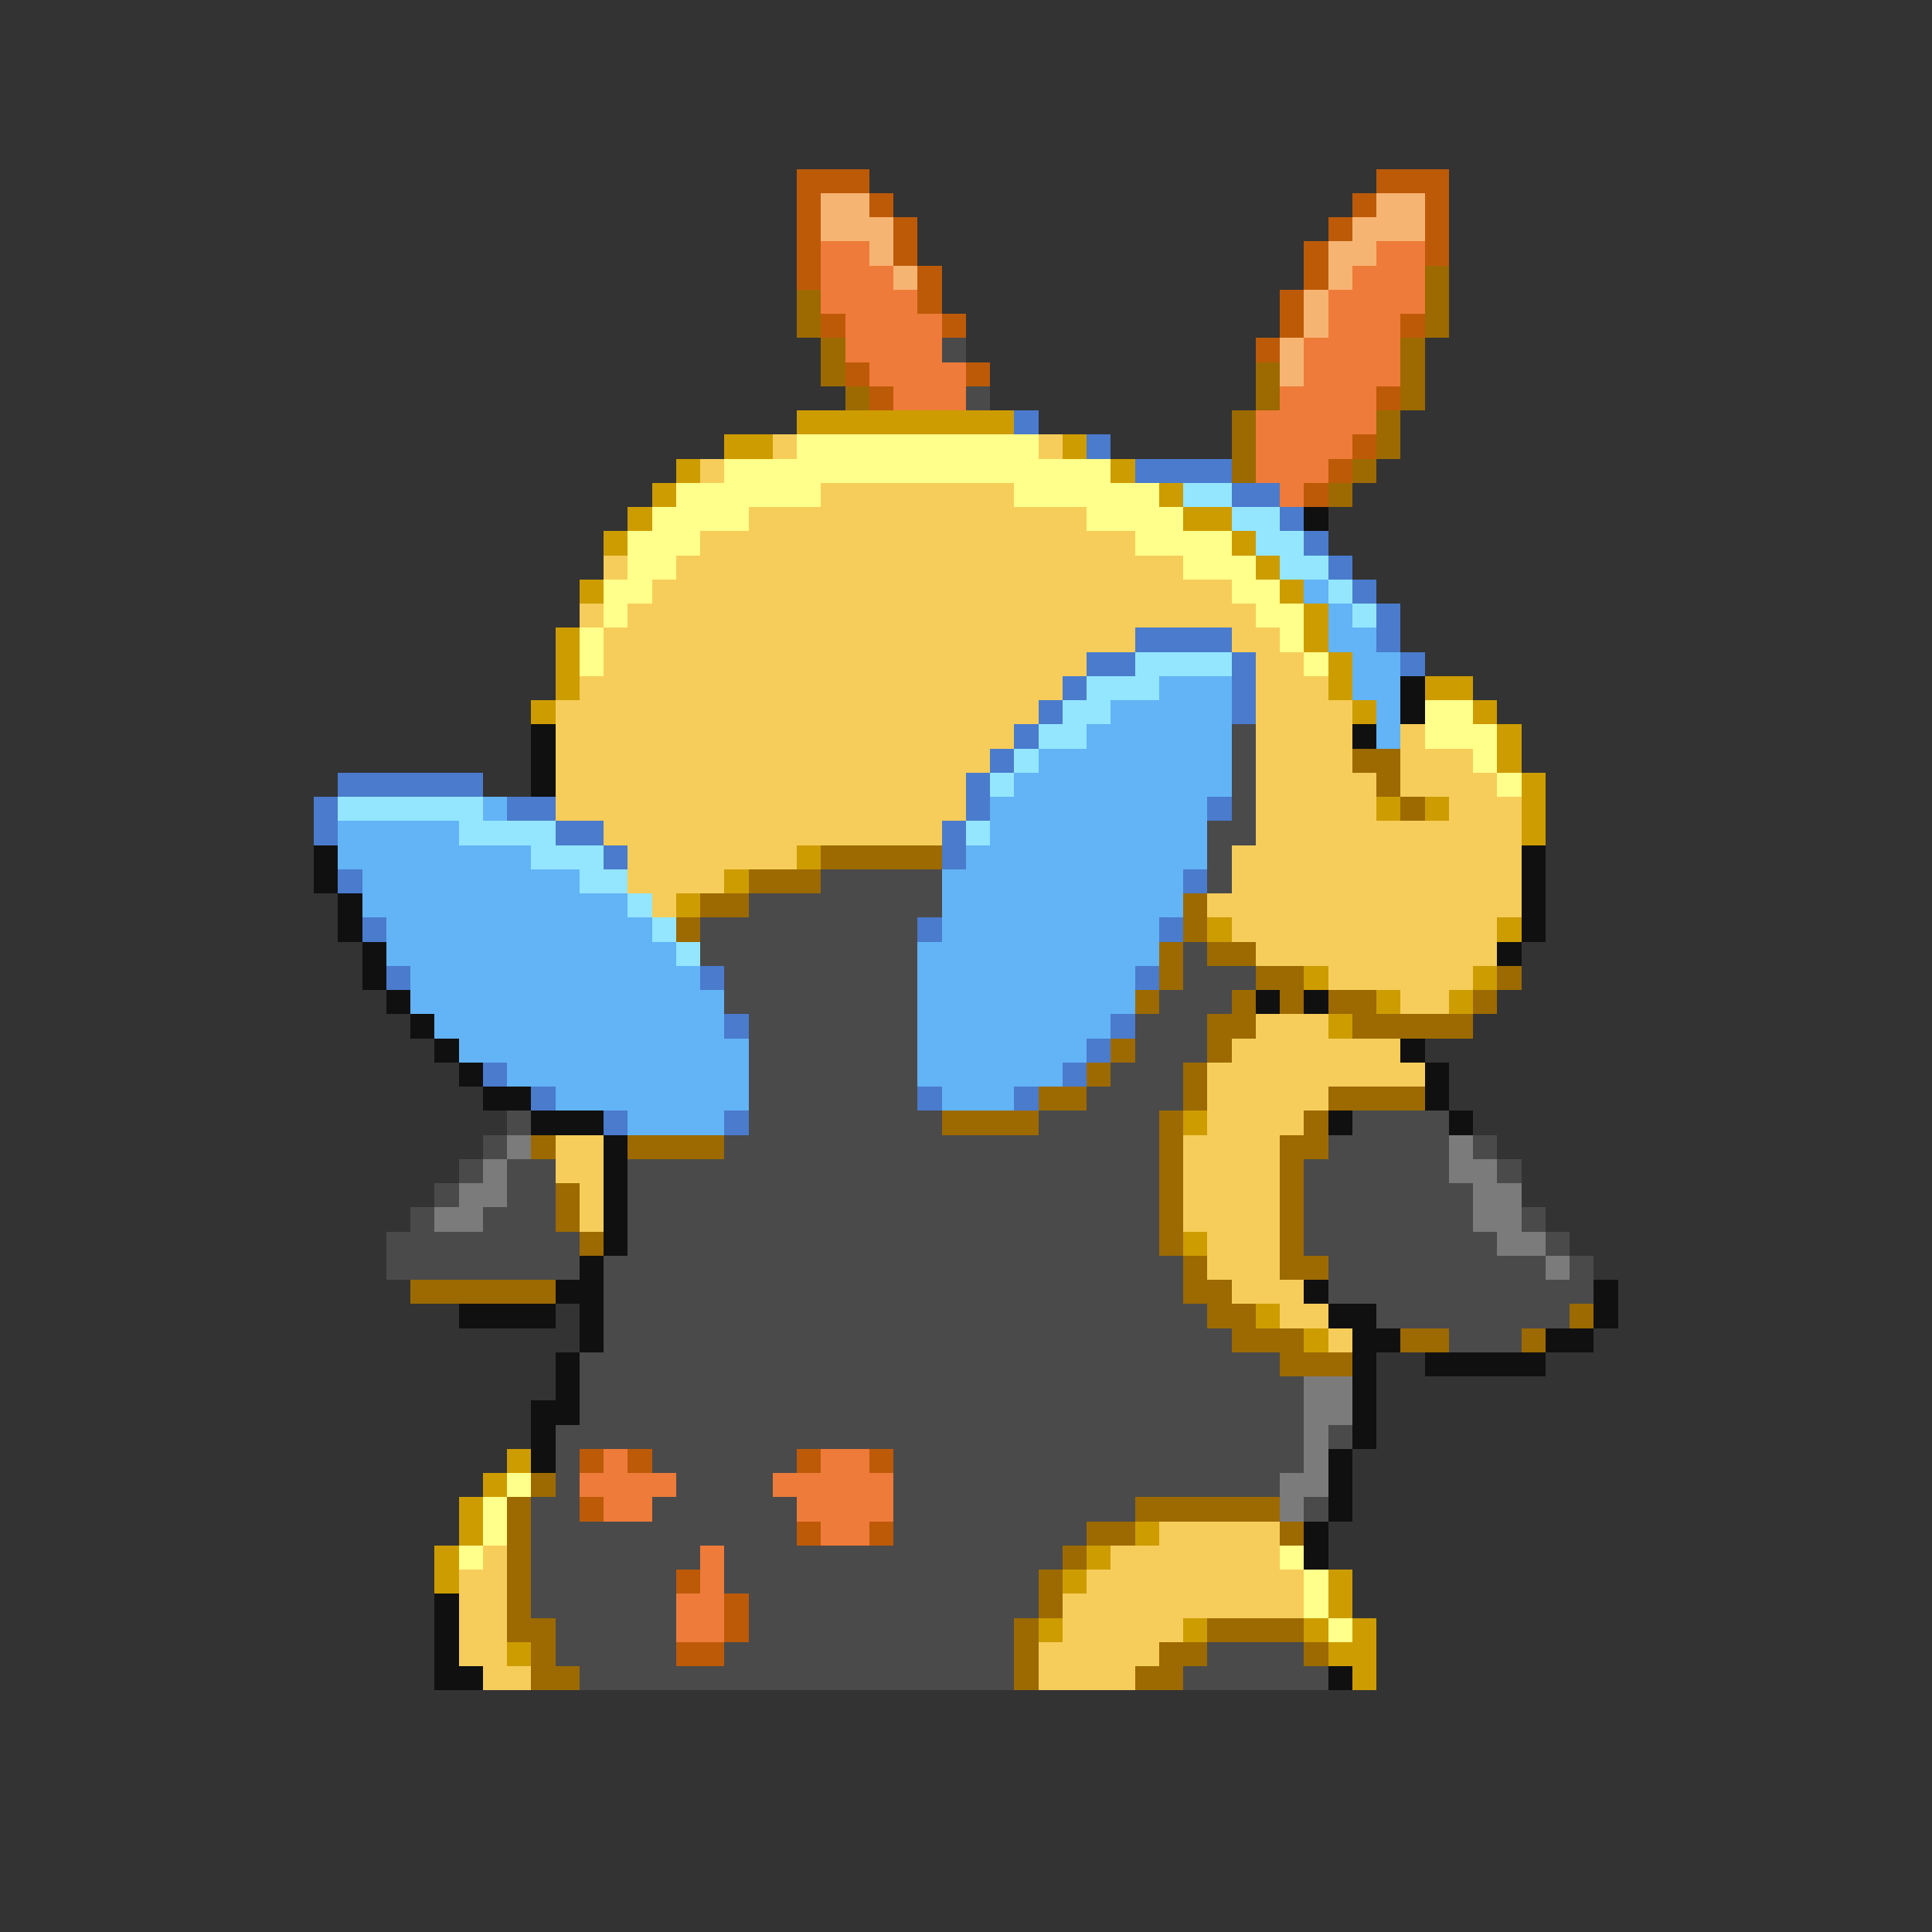 <svg xmlns="http://www.w3.org/2000/svg" viewBox="0 -0.5 80 80" shape-rendering="crispEdges">
<rect x="0" y="-0.5" width="80" height="80" fill="#333333" stroke="none"/>
<path stroke="#bd5a08" d="M33 7h3M57 7h3M33 8h1M36 8h1M56 8h1M59 8h1M33 9h1M37 9h1M55 9h1M59 9h1M33 10h1M37 10h1M54 10h1M59 10h1M33 11h1M38 11h1M54 11h1M38 12h1M53 12h1M34 13h1M39 13h1M53 13h1M58 13h1M52 14h1M35 15h1M40 15h1M36 16h1M57 16h1M56 18h1M55 19h1M54 20h1M24 60h1M26 60h1M33 60h1M36 60h1M24 62h1M33 63h1M36 63h1M28 65h1M30 66h1M30 67h1M28 68h2" />
<path stroke="#f6b473" d="M34 8h2M57 8h2M34 9h3M56 9h3M36 10h1M55 10h2M37 11h1M55 11h1M54 12h1M54 13h1M53 14h1M53 15h1" />
<path stroke="#ee7b39" d="M34 10h2M57 10h2M34 11h3M56 11h3M34 12h4M55 12h4M35 13h4M55 13h3M35 14h4M54 14h4M36 15h4M54 15h4M37 16h3M53 16h4M52 17h5M52 18h4M52 19h3M53 20h1M25 60h1M34 60h2M24 61h4M32 61h5M25 62h2M33 62h4M34 63h2M29 64h1M29 65h1M28 66h2M28 67h2" />
<path stroke="#9c6a00" d="M59 11h1M33 12h1M59 12h1M33 13h1M59 13h1M34 14h1M58 14h1M34 15h1M52 15h1M58 15h1M35 16h1M52 16h1M58 16h1M51 17h1M57 17h1M51 18h1M57 18h1M51 19h1M56 19h1M55 20h1M56 31h2M57 32h1M58 33h1M34 35h5M31 36h3M29 37h2M49 37h1M28 38h1M49 38h1M48 39h1M50 39h2M48 40h1M52 40h2M62 40h1M47 41h1M51 41h1M53 41h1M55 41h2M61 41h1M50 42h2M56 42h5M46 43h1M50 43h1M45 44h1M49 44h1M43 45h2M49 45h1M55 45h4M39 46h4M48 46h1M54 46h1M22 47h1M26 47h4M48 47h1M53 47h2M48 48h1M53 48h1M23 49h1M48 49h1M53 49h1M23 50h1M48 50h1M53 50h1M24 51h1M48 51h1M53 51h1M49 52h1M53 52h2M17 53h6M49 53h2M50 54h2M65 54h1M51 55h3M58 55h2M63 55h1M53 56h3M22 61h1M21 62h1M47 62h6M21 63h1M45 63h2M53 63h1M21 64h1M44 64h1M21 65h1M43 65h1M21 66h1M43 66h1M21 67h2M42 67h1M50 67h4M22 68h1M42 68h1M48 68h2M54 68h1M22 69h2M42 69h1M47 69h2" />
<path stroke="#4a4a4a" d="M39 14h1M40 16h1M51 30h1M51 31h1M51 32h1M51 33h1M50 34h2M50 35h1M34 36h5M50 36h1M31 37h8M29 38h9M29 39h9M49 39h1M30 40h8M49 40h3M30 41h8M48 41h3M31 42h7M47 42h3M31 43h7M47 43h3M31 44h7M46 44h3M31 45h7M45 45h4M21 46h1M31 46h8M43 46h5M56 46h4M20 47h1M30 47h18M55 47h5M61 47h1M19 48h1M21 48h2M26 48h22M54 48h6M62 48h1M18 49h1M21 49h2M26 49h22M54 49h7M17 50h1M20 50h3M26 50h22M54 50h7M63 50h1M16 51h8M26 51h22M54 51h8M64 51h1M16 52h8M25 52h24M55 52h9M65 52h1M25 53h24M55 53h11M25 54h25M57 54h8M25 55h26M60 55h3M24 56h29M24 57h30M24 58h30M23 59h31M55 59h1M23 60h1M27 60h6M37 60h17M23 61h1M28 61h4M37 61h16M22 62h2M27 62h6M37 62h10M54 62h1M22 63h11M37 63h8M22 64h7M30 64h14M22 65h6M30 65h13M22 66h6M31 66h12M23 67h5M31 67h11M23 68h5M30 68h12M50 68h4M24 69h18M49 69h6" />
<path stroke="#cd9c00" d="M33 17h9M30 18h2M44 18h1M28 19h1M46 19h1M27 20h1M48 20h1M26 21h1M49 21h2M25 22h1M51 22h1M52 23h1M24 24h1M53 24h1M54 25h1M23 26h1M54 26h1M23 27h1M55 27h1M23 28h1M55 28h1M59 28h2M22 29h1M56 29h1M61 29h1M62 30h1M62 31h1M63 32h1M57 33h1M59 33h1M63 33h1M63 34h1M33 35h1M30 36h1M28 37h1M50 38h1M62 38h1M54 40h1M61 40h1M57 41h1M60 41h1M55 42h1M49 46h1M49 51h1M52 54h1M54 55h1M21 60h1M20 61h1M19 62h1M19 63h1M47 63h1M18 64h1M45 64h1M18 65h1M44 65h1M55 65h1M55 66h1M43 67h1M49 67h1M54 67h1M56 67h1M21 68h1M55 68h2M56 69h1" />
<path stroke="#4a7bcd" d="M42 17h1M45 18h1M47 19h4M51 20h2M53 21h1M54 22h1M55 23h1M56 24h1M57 25h1M47 26h4M57 26h1M45 27h2M51 27h1M58 27h1M44 28h1M51 28h1M43 29h1M51 29h1M42 30h1M41 31h1M14 32h6M40 32h1M13 33h1M21 33h2M40 33h1M50 33h1M13 34h1M23 34h2M39 34h1M25 35h1M39 35h1M14 36h1M49 36h1M15 38h1M38 38h1M48 38h1M16 40h1M29 40h1M47 40h1M30 42h1M46 42h1M45 43h1M20 44h1M44 44h1M22 45h1M38 45h1M42 45h1M25 46h1M30 46h1" />
<path stroke="#f6cd5a" d="M32 18h1M43 18h1M29 19h1M34 20h8M31 21h14M29 22h18M25 23h1M28 23h21M27 24h24M24 25h1M26 25h26M25 26h22M51 26h2M25 27h20M52 27h2M24 28h20M52 28h3M23 29h20M52 29h4M23 30h19M52 30h4M58 30h1M23 31h18M52 31h4M58 31h3M23 32h17M52 32h5M58 32h4M23 33h17M52 33h5M60 33h3M25 34h14M52 34h11M26 35h7M51 35h12M26 36h4M51 36h12M27 37h1M50 37h13M51 38h11M52 39h10M55 40h6M58 41h2M52 42h3M51 43h7M50 44h9M50 45h5M50 46h4M23 47h2M49 47h4M23 48h2M49 48h4M24 49h1M49 49h4M24 50h1M49 50h4M50 51h3M50 52h3M51 53h3M53 54h2M55 55h1M48 63h5M20 64h1M46 64h7M19 65h2M45 65h9M19 66h2M44 66h10M19 67h2M44 67h5M19 68h2M43 68h5M20 69h2M43 69h4" />
<path stroke="#ffff8b" d="M33 18h10M30 19h16M28 20h6M42 20h6M27 21h4M45 21h4M26 22h3M47 22h4M26 23h2M49 23h3M25 24h2M51 24h2M25 25h1M52 25h2M24 26h1M53 26h1M24 27h1M54 27h1M59 29h2M59 30h3M61 31h1M62 32h1M21 61h1M20 62h1M20 63h1M19 64h1M53 64h1M54 65h1M54 66h1M55 67h1" />
<path stroke="#94e6ff" d="M49 20h2M51 21h2M52 22h2M53 23h2M55 24h1M56 25h1M47 27h4M45 28h3M44 29h2M43 30h2M42 31h1M41 32h1M14 33h6M19 34h4M40 34h1M22 35h3M24 36h2M26 37h1M27 38h1M28 39h1" />
<path stroke="#101010" d="M54 21h1M58 28h1M58 29h1M22 30h1M56 30h1M22 31h1M22 32h1M13 35h1M63 35h1M13 36h1M63 36h1M14 37h1M63 37h1M14 38h1M63 38h1M15 39h1M62 39h1M15 40h1M16 41h1M52 41h1M54 41h1M17 42h1M18 43h1M58 43h1M19 44h1M59 44h1M20 45h2M59 45h1M22 46h3M55 46h1M60 46h1M25 47h1M25 48h1M25 49h1M25 50h1M25 51h1M24 52h1M23 53h2M54 53h1M66 53h1M19 54h4M24 54h1M55 54h2M66 54h1M24 55h1M56 55h2M64 55h2M23 56h1M56 56h1M59 56h5M23 57h1M56 57h1M22 58h2M56 58h1M22 59h1M56 59h1M22 60h1M55 60h1M55 61h1M55 62h1M54 63h1M54 64h1M18 66h1M18 67h1M18 68h1M18 69h2M55 69h1" />
<path stroke="#62b4f6" d="M54 24h1M55 25h1M55 26h2M56 27h2M48 28h3M56 28h2M46 29h5M57 29h1M45 30h6M57 30h1M43 31h8M42 32h9M20 33h1M41 33h9M14 34h5M41 34h9M14 35h8M40 35h10M15 36h9M39 36h10M15 37h11M39 37h10M16 38h11M39 38h9M16 39h12M38 39h10M17 40h12M38 40h9M17 41h13M38 41h9M18 42h12M38 42h8M19 43h12M38 43h7M21 44h10M38 44h6M23 45h8M39 45h3M26 46h4" />
<path stroke="#7b7b7b" d="M21 47h1M60 47h1M20 48h1M60 48h2M19 49h2M61 49h2M18 50h2M61 50h2M62 51h2M64 52h1M54 57h2M54 58h2M54 59h1M54 60h1M53 61h2M53 62h1" />
</svg>